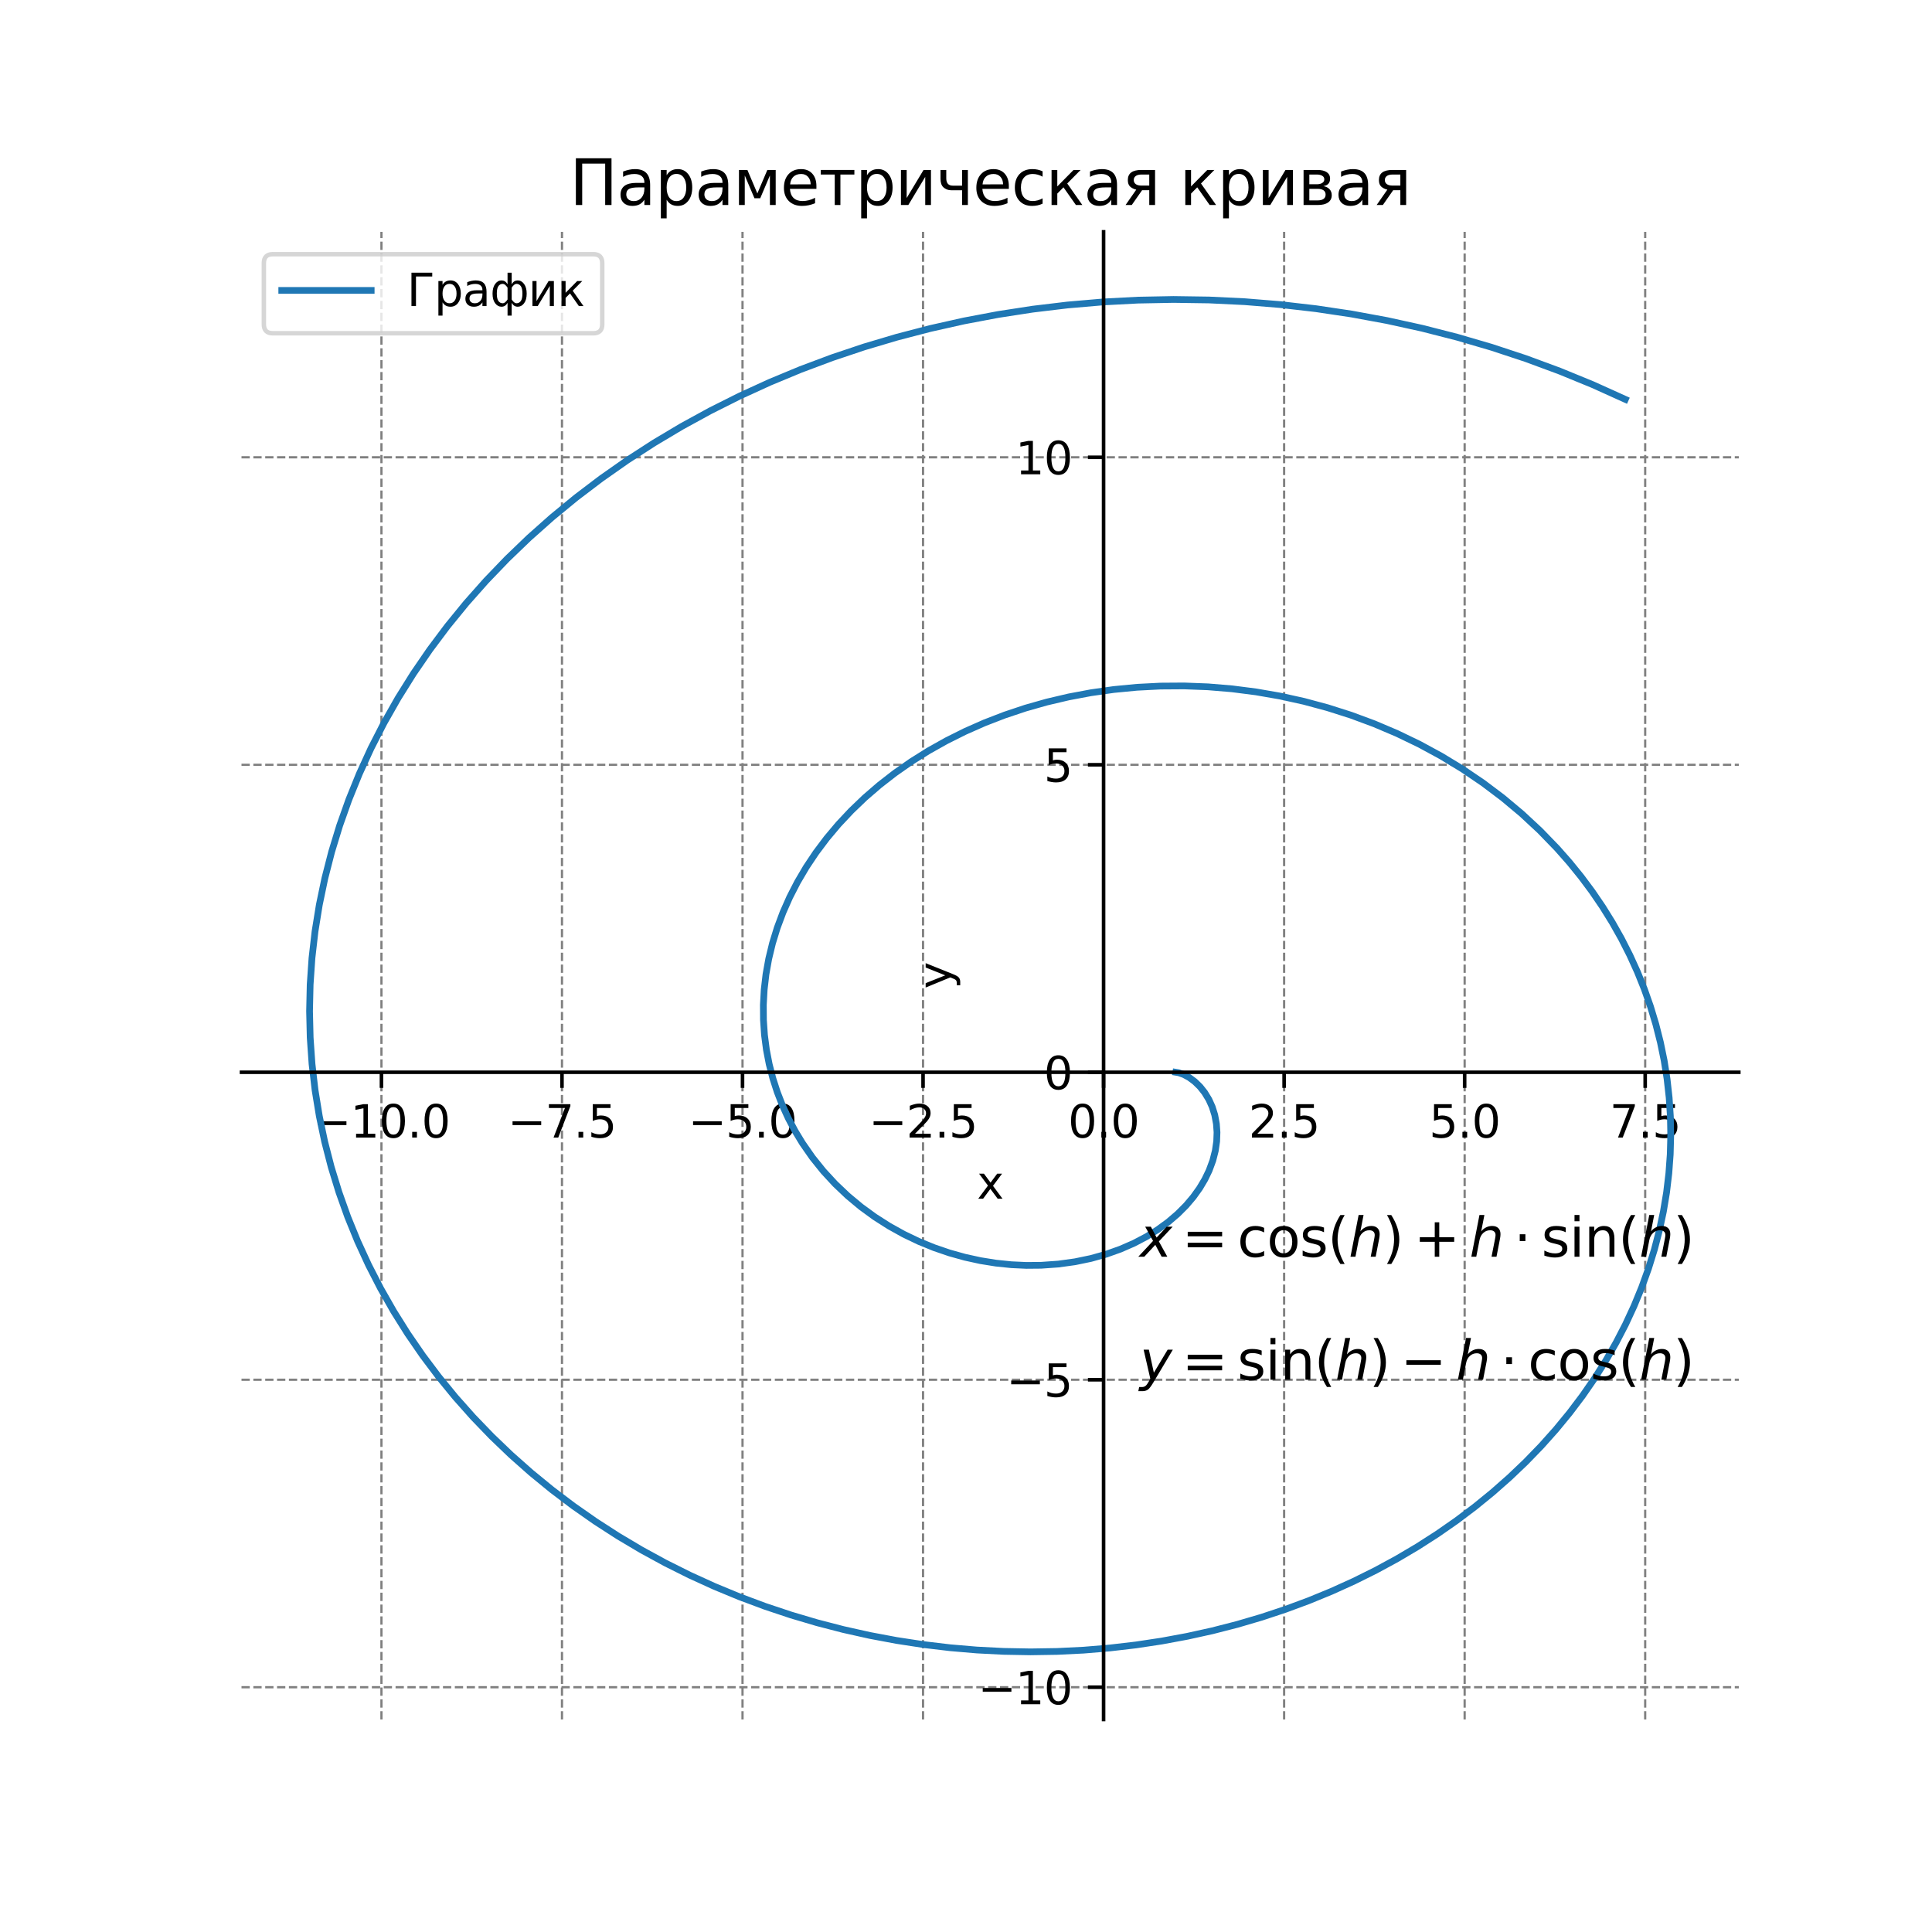 <?xml version="1.0" encoding="utf-8" standalone="no"?>
<!DOCTYPE svg PUBLIC "-//W3C//DTD SVG 1.1//EN"
  "http://www.w3.org/Graphics/SVG/1.1/DTD/svg11.dtd">
<svg xmlns:xlink="http://www.w3.org/1999/xlink" width="432pt" height="432pt" viewBox="0 0 432 432" xmlns="http://www.w3.org/2000/svg" version="1.1">
 <defs>
  <style type="text/css">*{stroke-linejoin: round; stroke-linecap: butt}</style>
 </defs>
 <g id="figure_1">
  <g id="patch_1">
   <path d="M 0 432 
L 432 432 
L 432 0 
L 0 0 
z
" style="fill: #ffffff"/>
  </g>
  <g id="axes_1">
   <g id="patch_2">
    <path d="M 54 384.48 
L 388.8 384.48 
L 388.8 51.84 
L 54 51.84 
z
" style="fill: #ffffff"/>
   </g>
   <g id="matplotlib.axis_1">
    <g id="xtick_1">
     <g id="line2d_1">
      <path d="M 85.294 384.48 
L 85.294 51.84 
" clip-path="url(#p49fbeaba50)" style="fill: none; stroke-dasharray: 1.85,0.8; stroke-dashoffset: 0; stroke: #808080; stroke-width: 0.5"/>
     </g>
     <g id="line2d_2">
      <defs>
       <path id="m54437a5627" d="M 0 0 
L 0 3.5 
" style="stroke: #000000; stroke-width: 0.8"/>
      </defs>
      <g>
       <use xlink:href="#m54437a5627" x="85.294" y="239.76" style="stroke: #000000; stroke-width: 0.8"/>
      </g>
     </g>
     <g id="text_1">
      <!-- −10.0 -->
      <g transform="translate(69.971 254.358) scale(0.1 -0.1)">
       <defs>
        <path id="DejaVuSans-2212" d="M 678 2272 
L 4684 2272 
L 4684 1741 
L 678 1741 
L 678 2272 
z
" transform="scale(0.016)"/>
        <path id="DejaVuSans-31" d="M 794 531 
L 1825 531 
L 1825 4091 
L 703 3866 
L 703 4441 
L 1819 4666 
L 2450 4666 
L 2450 531 
L 3481 531 
L 3481 0 
L 794 0 
L 794 531 
z
" transform="scale(0.016)"/>
        <path id="DejaVuSans-30" d="M 2034 4250 
Q 1547 4250 1301 3770 
Q 1056 3291 1056 2328 
Q 1056 1369 1301 889 
Q 1547 409 2034 409 
Q 2525 409 2770 889 
Q 3016 1369 3016 2328 
Q 3016 3291 2770 3770 
Q 2525 4250 2034 4250 
z
M 2034 4750 
Q 2819 4750 3233 4129 
Q 3647 3509 3647 2328 
Q 3647 1150 3233 529 
Q 2819 -91 2034 -91 
Q 1250 -91 836 529 
Q 422 1150 422 2328 
Q 422 3509 836 4129 
Q 1250 4750 2034 4750 
z
" transform="scale(0.016)"/>
        <path id="DejaVuSans-2e" d="M 684 794 
L 1344 794 
L 1344 0 
L 684 0 
L 684 794 
z
" transform="scale(0.016)"/>
       </defs>
       <use xlink:href="#DejaVuSans-2212"/>
       <use xlink:href="#DejaVuSans-31" x="83.789"/>
       <use xlink:href="#DejaVuSans-30" x="147.412"/>
       <use xlink:href="#DejaVuSans-2e" x="211.035"/>
       <use xlink:href="#DejaVuSans-30" x="242.822"/>
      </g>
     </g>
    </g>
    <g id="xtick_2">
     <g id="line2d_3">
      <path d="M 125.661 384.48 
L 125.661 51.84 
" clip-path="url(#p49fbeaba50)" style="fill: none; stroke-dasharray: 1.85,0.8; stroke-dashoffset: 0; stroke: #808080; stroke-width: 0.5"/>
     </g>
     <g id="line2d_4">
      <g>
       <use xlink:href="#m54437a5627" x="125.661" y="239.76" style="stroke: #000000; stroke-width: 0.8"/>
      </g>
     </g>
     <g id="text_2">
      <!-- −7.5 -->
      <g transform="translate(113.52 254.358) scale(0.1 -0.1)">
       <defs>
        <path id="DejaVuSans-37" d="M 525 4666 
L 3525 4666 
L 3525 4397 
L 1831 0 
L 1172 0 
L 2766 4134 
L 525 4134 
L 525 4666 
z
" transform="scale(0.016)"/>
        <path id="DejaVuSans-35" d="M 691 4666 
L 3169 4666 
L 3169 4134 
L 1269 4134 
L 1269 2991 
Q 1406 3038 1543 3061 
Q 1681 3084 1819 3084 
Q 2600 3084 3056 2656 
Q 3513 2228 3513 1497 
Q 3513 744 3044 326 
Q 2575 -91 1722 -91 
Q 1428 -91 1123 -41 
Q 819 9 494 109 
L 494 744 
Q 775 591 1075 516 
Q 1375 441 1709 441 
Q 2250 441 2565 725 
Q 2881 1009 2881 1497 
Q 2881 1984 2565 2268 
Q 2250 2553 1709 2553 
Q 1456 2553 1204 2497 
Q 953 2441 691 2322 
L 691 4666 
z
" transform="scale(0.016)"/>
       </defs>
       <use xlink:href="#DejaVuSans-2212"/>
       <use xlink:href="#DejaVuSans-37" x="83.789"/>
       <use xlink:href="#DejaVuSans-2e" x="147.412"/>
       <use xlink:href="#DejaVuSans-35" x="179.199"/>
      </g>
     </g>
    </g>
    <g id="xtick_3">
     <g id="line2d_5">
      <path d="M 166.029 384.48 
L 166.029 51.84 
" clip-path="url(#p49fbeaba50)" style="fill: none; stroke-dasharray: 1.85,0.8; stroke-dashoffset: 0; stroke: #808080; stroke-width: 0.5"/>
     </g>
     <g id="line2d_6">
      <g>
       <use xlink:href="#m54437a5627" x="166.029" y="239.76" style="stroke: #000000; stroke-width: 0.8"/>
      </g>
     </g>
     <g id="text_3">
      <!-- −5.0 -->
      <g transform="translate(153.887 254.358) scale(0.1 -0.1)">
       <use xlink:href="#DejaVuSans-2212"/>
       <use xlink:href="#DejaVuSans-35" x="83.789"/>
       <use xlink:href="#DejaVuSans-2e" x="147.412"/>
       <use xlink:href="#DejaVuSans-30" x="179.199"/>
      </g>
     </g>
    </g>
    <g id="xtick_4">
     <g id="line2d_7">
      <path d="M 206.396 384.48 
L 206.396 51.84 
" clip-path="url(#p49fbeaba50)" style="fill: none; stroke-dasharray: 1.85,0.8; stroke-dashoffset: 0; stroke: #808080; stroke-width: 0.5"/>
     </g>
     <g id="line2d_8">
      <g>
       <use xlink:href="#m54437a5627" x="206.396" y="239.76" style="stroke: #000000; stroke-width: 0.8"/>
      </g>
     </g>
     <g id="text_4">
      <!-- −2.5 -->
      <g transform="translate(194.255 254.358) scale(0.1 -0.1)">
       <defs>
        <path id="DejaVuSans-32" d="M 1228 531 
L 3431 531 
L 3431 0 
L 469 0 
L 469 531 
Q 828 903 1448 1529 
Q 2069 2156 2228 2338 
Q 2531 2678 2651 2914 
Q 2772 3150 2772 3378 
Q 2772 3750 2511 3984 
Q 2250 4219 1831 4219 
Q 1534 4219 1204 4116 
Q 875 4013 500 3803 
L 500 4441 
Q 881 4594 1212 4672 
Q 1544 4750 1819 4750 
Q 2544 4750 2975 4387 
Q 3406 4025 3406 3419 
Q 3406 3131 3298 2873 
Q 3191 2616 2906 2266 
Q 2828 2175 2409 1742 
Q 1991 1309 1228 531 
z
" transform="scale(0.016)"/>
       </defs>
       <use xlink:href="#DejaVuSans-2212"/>
       <use xlink:href="#DejaVuSans-32" x="83.789"/>
       <use xlink:href="#DejaVuSans-2e" x="147.412"/>
       <use xlink:href="#DejaVuSans-35" x="179.199"/>
      </g>
     </g>
    </g>
    <g id="xtick_5">
     <g id="line2d_9">
      <path d="M 246.764 384.48 
L 246.764 51.84 
" clip-path="url(#p49fbeaba50)" style="fill: none; stroke-dasharray: 1.85,0.8; stroke-dashoffset: 0; stroke: #808080; stroke-width: 0.5"/>
     </g>
     <g id="line2d_10">
      <g>
       <use xlink:href="#m54437a5627" x="246.764" y="239.76" style="stroke: #000000; stroke-width: 0.8"/>
      </g>
     </g>
     <g id="text_5">
      <!-- 0.0 -->
      <g transform="translate(238.812 254.358) scale(0.1 -0.1)">
       <use xlink:href="#DejaVuSans-30"/>
       <use xlink:href="#DejaVuSans-2e" x="63.623"/>
       <use xlink:href="#DejaVuSans-30" x="95.41"/>
      </g>
     </g>
    </g>
    <g id="xtick_6">
     <g id="line2d_11">
      <path d="M 287.132 384.48 
L 287.132 51.84 
" clip-path="url(#p49fbeaba50)" style="fill: none; stroke-dasharray: 1.85,0.8; stroke-dashoffset: 0; stroke: #808080; stroke-width: 0.5"/>
     </g>
     <g id="line2d_12">
      <g>
       <use xlink:href="#m54437a5627" x="287.132" y="239.76" style="stroke: #000000; stroke-width: 0.8"/>
      </g>
     </g>
     <g id="text_6">
      <!-- 2.5 -->
      <g transform="translate(279.18 254.358) scale(0.1 -0.1)">
       <use xlink:href="#DejaVuSans-32"/>
       <use xlink:href="#DejaVuSans-2e" x="63.623"/>
       <use xlink:href="#DejaVuSans-35" x="95.41"/>
      </g>
     </g>
    </g>
    <g id="xtick_7">
     <g id="line2d_13">
      <path d="M 327.499 384.48 
L 327.499 51.84 
" clip-path="url(#p49fbeaba50)" style="fill: none; stroke-dasharray: 1.85,0.8; stroke-dashoffset: 0; stroke: #808080; stroke-width: 0.5"/>
     </g>
     <g id="line2d_14">
      <g>
       <use xlink:href="#m54437a5627" x="327.499" y="239.76" style="stroke: #000000; stroke-width: 0.8"/>
      </g>
     </g>
     <g id="text_7">
      <!-- 5.0 -->
      <g transform="translate(319.548 254.358) scale(0.1 -0.1)">
       <use xlink:href="#DejaVuSans-35"/>
       <use xlink:href="#DejaVuSans-2e" x="63.623"/>
       <use xlink:href="#DejaVuSans-30" x="95.41"/>
      </g>
     </g>
    </g>
    <g id="xtick_8">
     <g id="line2d_15">
      <path d="M 367.867 384.48 
L 367.867 51.84 
" clip-path="url(#p49fbeaba50)" style="fill: none; stroke-dasharray: 1.85,0.8; stroke-dashoffset: 0; stroke: #808080; stroke-width: 0.5"/>
     </g>
     <g id="line2d_16">
      <g>
       <use xlink:href="#m54437a5627" x="367.867" y="239.76" style="stroke: #000000; stroke-width: 0.8"/>
      </g>
     </g>
     <g id="text_8">
      <!-- 7.5 -->
      <g transform="translate(359.915 254.358) scale(0.1 -0.1)">
       <use xlink:href="#DejaVuSans-37"/>
       <use xlink:href="#DejaVuSans-2e" x="63.623"/>
       <use xlink:href="#DejaVuSans-35" x="95.41"/>
      </g>
     </g>
    </g>
    <g id="text_9">
     <!-- x -->
     <g transform="translate(218.441 268.036) scale(0.1 -0.1)">
      <defs>
       <path id="DejaVuSans-78" d="M 3513 3500 
L 2247 1797 
L 3578 0 
L 2900 0 
L 1881 1375 
L 863 0 
L 184 0 
L 1544 1831 
L 300 3500 
L 978 3500 
L 1906 2253 
L 2834 3500 
L 3513 3500 
z
" transform="scale(0.016)"/>
      </defs>
      <use xlink:href="#DejaVuSans-78"/>
     </g>
    </g>
   </g>
   <g id="matplotlib.axis_2">
    <g id="ytick_1">
     <g id="line2d_17">
      <path d="M 54 377.27 
L 388.8 377.27 
" clip-path="url(#p49fbeaba50)" style="fill: none; stroke-dasharray: 1.85,0.8; stroke-dashoffset: 0; stroke: #808080; stroke-width: 0.5"/>
     </g>
     <g id="line2d_18">
      <defs>
       <path id="m064323fc01" d="M 0 0 
L -3.5 0 
" style="stroke: #000000; stroke-width: 0.8"/>
      </defs>
      <g>
       <use xlink:href="#m064323fc01" x="246.764" y="377.27" style="stroke: #000000; stroke-width: 0.8"/>
      </g>
     </g>
     <g id="text_10">
      <!-- −10 -->
      <g transform="translate(218.659 381.069) scale(0.1 -0.1)">
       <use xlink:href="#DejaVuSans-2212"/>
       <use xlink:href="#DejaVuSans-31" x="83.789"/>
       <use xlink:href="#DejaVuSans-30" x="147.412"/>
      </g>
     </g>
    </g>
    <g id="ytick_2">
     <g id="line2d_19">
      <path d="M 54 308.515 
L 388.8 308.515 
" clip-path="url(#p49fbeaba50)" style="fill: none; stroke-dasharray: 1.85,0.8; stroke-dashoffset: 0; stroke: #808080; stroke-width: 0.5"/>
     </g>
     <g id="line2d_20">
      <g>
       <use xlink:href="#m064323fc01" x="246.764" y="308.515" style="stroke: #000000; stroke-width: 0.8"/>
      </g>
     </g>
     <g id="text_11">
      <!-- −5 -->
      <g transform="translate(225.022 312.314) scale(0.1 -0.1)">
       <use xlink:href="#DejaVuSans-2212"/>
       <use xlink:href="#DejaVuSans-35" x="83.789"/>
      </g>
     </g>
    </g>
    <g id="ytick_3">
     <g id="line2d_21">
      <path d="M 54 239.76 
L 388.8 239.76 
" clip-path="url(#p49fbeaba50)" style="fill: none; stroke-dasharray: 1.85,0.8; stroke-dashoffset: 0; stroke: #808080; stroke-width: 0.5"/>
     </g>
     <g id="line2d_22">
      <g>
       <use xlink:href="#m064323fc01" x="246.764" y="239.76" style="stroke: #000000; stroke-width: 0.8"/>
      </g>
     </g>
     <g id="text_12">
      <!-- 0 -->
      <g transform="translate(233.402 243.559) scale(0.1 -0.1)">
       <use xlink:href="#DejaVuSans-30"/>
      </g>
     </g>
    </g>
    <g id="ytick_4">
     <g id="line2d_23">
      <path d="M 54 171.005 
L 388.8 171.005 
" clip-path="url(#p49fbeaba50)" style="fill: none; stroke-dasharray: 1.85,0.8; stroke-dashoffset: 0; stroke: #808080; stroke-width: 0.5"/>
     </g>
     <g id="line2d_24">
      <g>
       <use xlink:href="#m064323fc01" x="246.764" y="171.005" style="stroke: #000000; stroke-width: 0.8"/>
      </g>
     </g>
     <g id="text_13">
      <!-- 5 -->
      <g transform="translate(233.402 174.804) scale(0.1 -0.1)">
       <use xlink:href="#DejaVuSans-35"/>
      </g>
     </g>
    </g>
    <g id="ytick_5">
     <g id="line2d_25">
      <path d="M 54 102.25 
L 388.8 102.25 
" clip-path="url(#p49fbeaba50)" style="fill: none; stroke-dasharray: 1.85,0.8; stroke-dashoffset: 0; stroke: #808080; stroke-width: 0.5"/>
     </g>
     <g id="line2d_26">
      <g>
       <use xlink:href="#m064323fc01" x="246.764" y="102.25" style="stroke: #000000; stroke-width: 0.8"/>
      </g>
     </g>
     <g id="text_14">
      <!-- 10 -->
      <g transform="translate(227.039 106.049) scale(0.1 -0.1)">
       <use xlink:href="#DejaVuSans-31"/>
       <use xlink:href="#DejaVuSans-30" x="63.623"/>
      </g>
     </g>
    </g>
    <g id="text_15">
     <!-- y -->
     <g transform="translate(212.58 221.119) rotate(-90) scale(0.1 -0.1)">
      <defs>
       <path id="DejaVuSans-79" d="M 2059 -325 
Q 1816 -950 1584 -1140 
Q 1353 -1331 966 -1331 
L 506 -1331 
L 506 -850 
L 844 -850 
Q 1081 -850 1212 -737 
Q 1344 -625 1503 -206 
L 1606 56 
L 191 3500 
L 800 3500 
L 1894 763 
L 2988 3500 
L 3597 3500 
L 2059 -325 
z
" transform="scale(0.016)"/>
      </defs>
      <use xlink:href="#DejaVuSans-79"/>
     </g>
    </g>
   </g>
   <g id="line2d_27">
    <path d="M 262.912 239.76 
L 263.565 239.868 
L 264.691 240.267 
L 265.892 240.916 
L 267.14 241.839 
L 268.321 242.987 
L 269.359 244.291 
L 270.313 245.858 
L 271.042 247.472 
L 271.615 249.287 
L 271.99 251.292 
L 272.125 253.188 
L 272.051 255.201 
L 271.745 257.315 
L 271.185 259.509 
L 270.351 261.76 
L 269.406 263.715 
L 268.239 265.677 
L 266.843 267.627 
L 265.214 269.547 
L 263.349 271.416 
L 261.247 273.216 
L 258.912 274.924 
L 256.346 276.522 
L 253.556 277.988 
L 250.552 279.301 
L 247.344 280.443 
L 243.947 281.394 
L 240.376 282.135 
L 236.65 282.649 
L 232.79 282.92 
L 229.486 282.949 
L 226.117 282.791 
L 222.7 282.439 
L 219.249 281.887 
L 215.781 281.129 
L 212.313 280.162 
L 208.863 278.982 
L 205.448 277.587 
L 202.087 275.977 
L 198.8 274.15 
L 195.604 272.11 
L 192.519 269.858 
L 189.564 267.398 
L 186.758 264.735 
L 184.12 261.876 
L 181.668 258.828 
L 179.419 255.599 
L 177.779 252.892 
L 176.289 250.082 
L 174.957 247.175 
L 173.792 244.176 
L 172.801 241.094 
L 171.99 237.934 
L 171.368 234.706 
L 170.94 231.418 
L 170.712 228.077 
L 170.689 224.693 
L 170.875 221.275 
L 171.276 217.832 
L 171.894 214.375 
L 172.732 210.914 
L 173.792 207.458 
L 175.077 204.018 
L 176.587 200.604 
L 178.321 197.229 
L 180.281 193.901 
L 182.464 190.633 
L 184.868 187.434 
L 187.491 184.316 
L 190.329 181.29 
L 193.379 178.367 
L 196.634 175.556 
L 200.091 172.869 
L 203.741 170.315 
L 207.579 167.905 
L 211.597 165.649 
L 215.786 163.555 
L 220.136 161.634 
L 224.639 159.893 
L 229.284 158.341 
L 234.059 156.986 
L 238.954 155.836 
L 243.955 154.897 
L 249.051 154.176 
L 254.228 153.678 
L 259.473 153.409 
L 264.771 153.374 
L 270.108 153.576 
L 275.47 154.02 
L 280.84 154.707 
L 286.205 155.639 
L 291.547 156.819 
L 296.852 158.246 
L 302.103 159.92 
L 307.285 161.841 
L 312.381 164.007 
L 317.376 166.415 
L 322.254 169.063 
L 326.998 171.945 
L 331.594 175.059 
L 336.025 178.397 
L 340.277 181.955 
L 344.334 185.725 
L 348.182 189.699 
L 350.923 192.809 
L 353.533 196.025 
L 356.006 199.344 
L 358.336 202.762 
L 360.519 206.273 
L 362.55 209.873 
L 364.423 213.558 
L 366.134 217.322 
L 367.678 221.161 
L 369.052 225.068 
L 370.25 229.039 
L 371.27 233.067 
L 372.109 237.148 
L 372.762 241.274 
L 373.227 245.439 
L 373.501 249.638 
L 373.582 253.865 
L 373.468 258.111 
L 373.156 262.372 
L 372.647 266.641 
L 371.937 270.909 
L 371.028 275.172 
L 369.917 279.422 
L 368.605 283.652 
L 367.092 287.855 
L 365.379 292.024 
L 363.466 296.152 
L 361.354 300.233 
L 359.045 304.259 
L 356.54 308.223 
L 353.843 312.12 
L 350.955 315.94 
L 347.878 319.679 
L 344.617 323.329 
L 341.175 326.883 
L 337.555 330.336 
L 333.761 333.68 
L 329.799 336.91 
L 325.672 340.019 
L 321.386 343.001 
L 316.946 345.85 
L 312.358 348.561 
L 307.628 351.129 
L 302.762 353.546 
L 297.766 355.81 
L 292.648 357.914 
L 287.414 359.854 
L 282.071 361.625 
L 276.628 363.224 
L 271.091 364.645 
L 265.469 365.886 
L 259.77 366.943 
L 254.002 367.812 
L 248.174 368.491 
L 242.295 368.977 
L 236.373 369.267 
L 230.417 369.36 
L 224.437 369.253 
L 218.441 368.946 
L 212.439 368.436 
L 206.441 367.724 
L 200.456 366.808 
L 194.494 365.688 
L 188.563 364.365 
L 182.675 362.838 
L 176.837 361.109 
L 171.061 359.179 
L 165.355 357.049 
L 159.73 354.72 
L 154.194 352.196 
L 148.757 349.478 
L 143.428 346.569 
L 138.217 343.473 
L 133.133 340.192 
L 128.185 336.73 
L 123.381 333.092 
L 118.731 329.281 
L 114.242 325.303 
L 109.924 321.162 
L 105.784 316.864 
L 101.83 312.414 
L 98.069 307.818 
L 94.51 303.082 
L 91.159 298.213 
L 88.023 293.216 
L 85.109 288.1 
L 82.422 282.872 
L 79.969 277.538 
L 77.756 272.106 
L 75.787 266.584 
L 74.068 260.98 
L 72.603 255.302 
L 71.396 249.559 
L 70.45 243.759 
L 69.77 237.911 
L 69.359 232.024 
L 69.218 226.106 
L 69.351 220.167 
L 69.758 214.216 
L 70.441 208.262 
L 71.401 202.315 
L 72.639 196.383 
L 74.154 190.476 
L 75.946 184.604 
L 78.015 178.777 
L 80.358 173.002 
L 82.974 167.291 
L 85.861 161.652 
L 89.017 156.095 
L 92.437 150.629 
L 96.12 145.263 
L 100.059 140.006 
L 104.252 134.868 
L 108.693 129.857 
L 113.378 124.981 
L 118.299 120.25 
L 123.452 115.671 
L 128.83 111.253 
L 134.425 107.005 
L 140.231 102.932 
L 146.24 99.044 
L 152.443 95.348 
L 158.833 91.85 
L 165.4 88.558 
L 172.136 85.477 
L 179.031 82.614 
L 186.075 79.976 
L 193.258 77.566 
L 200.57 75.392 
L 208 73.457 
L 215.538 71.766 
L 223.172 70.324 
L 230.891 69.134 
L 238.683 68.2 
L 246.537 67.524 
L 254.441 67.11 
L 262.383 66.96 
L 270.35 67.075 
L 278.331 67.458 
L 286.313 68.109 
L 294.283 69.029 
L 302.229 70.217 
L 310.139 71.675 
L 317.999 73.401 
L 325.798 75.394 
L 333.522 77.653 
L 341.16 80.176 
L 348.699 82.961 
L 356.125 86.004 
L 363.428 89.302 
L 363.428 89.302 
" clip-path="url(#p49fbeaba50)" style="fill: none; stroke: #1f77b4; stroke-width: 1.5; stroke-linecap: square"/>
   </g>
   <g id="patch_3">
    <path d="M 246.764 384.48 
L 246.764 51.84 
" style="fill: none; stroke: #000000; stroke-width: 0.8; stroke-linejoin: miter; stroke-linecap: square"/>
   </g>
   <g id="patch_4">
    <path d="M 388.8 384.48 
L 388.8 51.84 
" style="fill: none"/>
   </g>
   <g id="patch_5">
    <path d="M 54 239.76 
L 388.8 239.76 
" style="fill: none; stroke: #000000; stroke-width: 0.8; stroke-linejoin: miter; stroke-linecap: square"/>
   </g>
   <g id="patch_6">
    <path d="M 54 51.84 
L 388.8 51.84 
" style="fill: none"/>
   </g>
   <g id="text_16">
    <!-- $x = \cos(h) + h \cdot \sin(h)$ -->
    <g transform="translate(254.838 281.013) scale(0.12 -0.12)">
     <defs>
      <path id="DejaVuSans-Oblique-78" d="M 3841 3500 
L 2234 1784 
L 3219 0 
L 2559 0 
L 1819 1388 
L 531 0 
L -166 0 
L 1556 1844 
L 641 3500 
L 1300 3500 
L 1972 2234 
L 3144 3500 
L 3841 3500 
z
" transform="scale(0.016)"/>
      <path id="DejaVuSans-3d" d="M 678 2906 
L 4684 2906 
L 4684 2381 
L 678 2381 
L 678 2906 
z
M 678 1631 
L 4684 1631 
L 4684 1100 
L 678 1100 
L 678 1631 
z
" transform="scale(0.016)"/>
      <path id="DejaVuSans-63" d="M 3122 3366 
L 3122 2828 
Q 2878 2963 2633 3030 
Q 2388 3097 2138 3097 
Q 1578 3097 1268 2742 
Q 959 2388 959 1747 
Q 959 1106 1268 751 
Q 1578 397 2138 397 
Q 2388 397 2633 464 
Q 2878 531 3122 666 
L 3122 134 
Q 2881 22 2623 -34 
Q 2366 -91 2075 -91 
Q 1284 -91 818 406 
Q 353 903 353 1747 
Q 353 2603 823 3093 
Q 1294 3584 2113 3584 
Q 2378 3584 2631 3529 
Q 2884 3475 3122 3366 
z
" transform="scale(0.016)"/>
      <path id="DejaVuSans-6f" d="M 1959 3097 
Q 1497 3097 1228 2736 
Q 959 2375 959 1747 
Q 959 1119 1226 758 
Q 1494 397 1959 397 
Q 2419 397 2687 759 
Q 2956 1122 2956 1747 
Q 2956 2369 2687 2733 
Q 2419 3097 1959 3097 
z
M 1959 3584 
Q 2709 3584 3137 3096 
Q 3566 2609 3566 1747 
Q 3566 888 3137 398 
Q 2709 -91 1959 -91 
Q 1206 -91 779 398 
Q 353 888 353 1747 
Q 353 2609 779 3096 
Q 1206 3584 1959 3584 
z
" transform="scale(0.016)"/>
      <path id="DejaVuSans-73" d="M 2834 3397 
L 2834 2853 
Q 2591 2978 2328 3040 
Q 2066 3103 1784 3103 
Q 1356 3103 1142 2972 
Q 928 2841 928 2578 
Q 928 2378 1081 2264 
Q 1234 2150 1697 2047 
L 1894 2003 
Q 2506 1872 2764 1633 
Q 3022 1394 3022 966 
Q 3022 478 2636 193 
Q 2250 -91 1575 -91 
Q 1294 -91 989 -36 
Q 684 19 347 128 
L 347 722 
Q 666 556 975 473 
Q 1284 391 1588 391 
Q 1994 391 2212 530 
Q 2431 669 2431 922 
Q 2431 1156 2273 1281 
Q 2116 1406 1581 1522 
L 1381 1569 
Q 847 1681 609 1914 
Q 372 2147 372 2553 
Q 372 3047 722 3315 
Q 1072 3584 1716 3584 
Q 2034 3584 2315 3537 
Q 2597 3491 2834 3397 
z
" transform="scale(0.016)"/>
      <path id="DejaVuSans-28" d="M 1984 4856 
Q 1566 4138 1362 3434 
Q 1159 2731 1159 2009 
Q 1159 1288 1364 580 
Q 1569 -128 1984 -844 
L 1484 -844 
Q 1016 -109 783 600 
Q 550 1309 550 2009 
Q 550 2706 781 3412 
Q 1013 4119 1484 4856 
L 1984 4856 
z
" transform="scale(0.016)"/>
      <path id="DejaVuSans-Oblique-68" d="M 3566 2113 
L 3156 0 
L 2578 0 
L 2988 2091 
Q 3016 2238 3031 2350 
Q 3047 2463 3047 2528 
Q 3047 2791 2881 2937 
Q 2716 3084 2419 3084 
Q 1956 3084 1617 2771 
Q 1278 2459 1178 1941 
L 800 0 
L 225 0 
L 1172 4863 
L 1747 4863 
L 1375 2950 
Q 1594 3244 1934 3414 
Q 2275 3584 2650 3584 
Q 3113 3584 3367 3334 
Q 3622 3084 3622 2631 
Q 3622 2519 3608 2391 
Q 3594 2263 3566 2113 
z
" transform="scale(0.016)"/>
      <path id="DejaVuSans-29" d="M 513 4856 
L 1013 4856 
Q 1481 4119 1714 3412 
Q 1947 2706 1947 2009 
Q 1947 1309 1714 600 
Q 1481 -109 1013 -844 
L 513 -844 
Q 928 -128 1133 580 
Q 1338 1288 1338 2009 
Q 1338 2731 1133 3434 
Q 928 4138 513 4856 
z
" transform="scale(0.016)"/>
      <path id="DejaVuSans-2b" d="M 2944 4013 
L 2944 2272 
L 4684 2272 
L 4684 1741 
L 2944 1741 
L 2944 0 
L 2419 0 
L 2419 1741 
L 678 1741 
L 678 2272 
L 2419 2272 
L 2419 4013 
L 2944 4013 
z
" transform="scale(0.016)"/>
      <path id="DejaVuSans-22c5" d="M 684 2619 
L 1344 2619 
L 1344 1825 
L 684 1825 
L 684 2619 
z
" transform="scale(0.016)"/>
      <path id="DejaVuSans-69" d="M 603 3500 
L 1178 3500 
L 1178 0 
L 603 0 
L 603 3500 
z
M 603 4863 
L 1178 4863 
L 1178 4134 
L 603 4134 
L 603 4863 
z
" transform="scale(0.016)"/>
      <path id="DejaVuSans-6e" d="M 3513 2113 
L 3513 0 
L 2938 0 
L 2938 2094 
Q 2938 2591 2744 2837 
Q 2550 3084 2163 3084 
Q 1697 3084 1428 2787 
Q 1159 2491 1159 1978 
L 1159 0 
L 581 0 
L 581 3500 
L 1159 3500 
L 1159 2956 
Q 1366 3272 1645 3428 
Q 1925 3584 2291 3584 
Q 2894 3584 3203 3211 
Q 3513 2838 3513 2113 
z
" transform="scale(0.016)"/>
     </defs>
     <use xlink:href="#DejaVuSans-Oblique-78" transform="translate(0 0.016)"/>
     <use xlink:href="#DejaVuSans-3d" transform="translate(78.662 0.016)"/>
     <use xlink:href="#DejaVuSans-63" transform="translate(181.934 0.016)"/>
     <use xlink:href="#DejaVuSans-6f" transform="translate(236.914 0.016)"/>
     <use xlink:href="#DejaVuSans-73" transform="translate(298.096 0.016)"/>
     <use xlink:href="#DejaVuSans-28" transform="translate(350.195 0.016)"/>
     <use xlink:href="#DejaVuSans-Oblique-68" transform="translate(389.209 0.016)"/>
     <use xlink:href="#DejaVuSans-29" transform="translate(452.588 0.016)"/>
     <use xlink:href="#DejaVuSans-2b" transform="translate(511.084 0.016)"/>
     <use xlink:href="#DejaVuSans-Oblique-68" transform="translate(614.355 0.016)"/>
     <use xlink:href="#DejaVuSans-22c5" transform="translate(697.217 0.016)"/>
     <use xlink:href="#DejaVuSans-73" transform="translate(748.486 0.016)"/>
     <use xlink:href="#DejaVuSans-69" transform="translate(800.586 0.016)"/>
     <use xlink:href="#DejaVuSans-6e" transform="translate(828.369 0.016)"/>
     <use xlink:href="#DejaVuSans-28" transform="translate(891.748 0.016)"/>
     <use xlink:href="#DejaVuSans-Oblique-68" transform="translate(930.762 0.016)"/>
     <use xlink:href="#DejaVuSans-29" transform="translate(994.141 0.016)"/>
    </g>
   </g>
   <g id="text_17">
    <!-- $y = \sin(h) - h \cdot \cos(h)$ -->
    <g transform="translate(254.838 308.515) scale(0.12 -0.12)">
     <defs>
      <path id="DejaVuSans-Oblique-79" d="M 1588 -325 
Q 1188 -997 936 -1164 
Q 684 -1331 294 -1331 
L -159 -1331 
L -63 -850 
L 269 -850 
Q 509 -850 678 -719 
Q 847 -588 1056 -206 
L 1234 128 
L 459 3500 
L 1069 3500 
L 1650 819 
L 3256 3500 
L 3859 3500 
L 1588 -325 
z
" transform="scale(0.016)"/>
     </defs>
     <use xlink:href="#DejaVuSans-Oblique-79" transform="translate(0 0.016)"/>
     <use xlink:href="#DejaVuSans-3d" transform="translate(78.662 0.016)"/>
     <use xlink:href="#DejaVuSans-73" transform="translate(181.934 0.016)"/>
     <use xlink:href="#DejaVuSans-69" transform="translate(234.033 0.016)"/>
     <use xlink:href="#DejaVuSans-6e" transform="translate(261.816 0.016)"/>
     <use xlink:href="#DejaVuSans-28" transform="translate(325.195 0.016)"/>
     <use xlink:href="#DejaVuSans-Oblique-68" transform="translate(364.209 0.016)"/>
     <use xlink:href="#DejaVuSans-29" transform="translate(427.588 0.016)"/>
     <use xlink:href="#DejaVuSans-2212" transform="translate(486.084 0.016)"/>
     <use xlink:href="#DejaVuSans-Oblique-68" transform="translate(589.355 0.016)"/>
     <use xlink:href="#DejaVuSans-22c5" transform="translate(672.217 0.016)"/>
     <use xlink:href="#DejaVuSans-63" transform="translate(723.486 0.016)"/>
     <use xlink:href="#DejaVuSans-6f" transform="translate(778.467 0.016)"/>
     <use xlink:href="#DejaVuSans-73" transform="translate(839.648 0.016)"/>
     <use xlink:href="#DejaVuSans-28" transform="translate(891.748 0.016)"/>
     <use xlink:href="#DejaVuSans-Oblique-68" transform="translate(930.762 0.016)"/>
     <use xlink:href="#DejaVuSans-29" transform="translate(994.141 0.016)"/>
    </g>
   </g>
   <g id="text_18">
    <!-- Параметрическая кривая -->
    <g transform="translate(127.362 45.84) scale(0.14 -0.14)">
     <defs>
      <path id="DejaVuSans-41f" d="M 4184 4666 
L 4184 0 
L 3553 0 
L 3553 4134 
L 1259 4134 
L 1259 0 
L 628 0 
L 628 4666 
L 4184 4666 
z
" transform="scale(0.016)"/>
      <path id="DejaVuSans-430" d="M 2194 1759 
Q 1497 1759 1228 1600 
Q 959 1441 959 1056 
Q 959 750 1161 570 
Q 1363 391 1709 391 
Q 2188 391 2477 730 
Q 2766 1069 2766 1631 
L 2766 1759 
L 2194 1759 
z
M 3341 1997 
L 3341 0 
L 2766 0 
L 2766 531 
Q 2569 213 2275 61 
Q 1981 -91 1556 -91 
Q 1019 -91 701 211 
Q 384 513 384 1019 
Q 384 1609 779 1909 
Q 1175 2209 1959 2209 
L 2766 2209 
L 2766 2266 
Q 2766 2663 2505 2880 
Q 2244 3097 1772 3097 
Q 1472 3097 1187 3025 
Q 903 2953 641 2809 
L 641 3341 
Q 956 3463 1253 3523 
Q 1550 3584 1831 3584 
Q 2591 3584 2966 3190 
Q 3341 2797 3341 1997 
z
" transform="scale(0.016)"/>
      <path id="DejaVuSans-440" d="M 1159 525 
L 1159 -1331 
L 581 -1331 
L 581 3500 
L 1159 3500 
L 1159 2969 
Q 1341 3281 1617 3432 
Q 1894 3584 2278 3584 
Q 2916 3584 3314 3078 
Q 3713 2572 3713 1747 
Q 3713 922 3314 415 
Q 2916 -91 2278 -91 
Q 1894 -91 1617 61 
Q 1341 213 1159 525 
z
M 3116 1747 
Q 3116 2381 2855 2742 
Q 2594 3103 2138 3103 
Q 1681 3103 1420 2742 
Q 1159 2381 1159 1747 
Q 1159 1113 1420 752 
Q 1681 391 2138 391 
Q 2594 391 2855 752 
Q 3116 1113 3116 1747 
z
" transform="scale(0.016)"/>
      <path id="DejaVuSans-43c" d="M 581 3500 
L 1422 3500 
L 2416 1156 
L 3413 3500 
L 4247 3500 
L 4247 0 
L 3669 0 
L 3669 2950 
L 2703 672 
L 2128 672 
L 1159 2950 
L 1159 0 
L 581 0 
L 581 3500 
z
" transform="scale(0.016)"/>
      <path id="DejaVuSans-435" d="M 3597 1894 
L 3597 1613 
L 953 1613 
Q 991 1019 1311 708 
Q 1631 397 2203 397 
Q 2534 397 2845 478 
Q 3156 559 3463 722 
L 3463 178 
Q 3153 47 2828 -22 
Q 2503 -91 2169 -91 
Q 1331 -91 842 396 
Q 353 884 353 1716 
Q 353 2575 817 3079 
Q 1281 3584 2069 3584 
Q 2775 3584 3186 3129 
Q 3597 2675 3597 1894 
z
M 3022 2063 
Q 3016 2534 2758 2815 
Q 2500 3097 2075 3097 
Q 1594 3097 1305 2825 
Q 1016 2553 972 2059 
L 3022 2063 
z
" transform="scale(0.016)"/>
      <path id="DejaVuSans-442" d="M 188 3500 
L 3541 3500 
L 3541 3041 
L 2147 3041 
L 2147 0 
L 1581 0 
L 1581 3041 
L 188 3041 
L 188 3500 
z
" transform="scale(0.016)"/>
      <path id="DejaVuSans-438" d="M 3578 3500 
L 3578 0 
L 3006 0 
L 3006 2809 
L 1319 0 
L 581 0 
L 581 3500 
L 1153 3500 
L 1153 697 
L 2838 3500 
L 3578 3500 
z
" transform="scale(0.016)"/>
      <path id="DejaVuSans-447" d="M 2625 0 
L 2625 1472 
L 1553 1472 
Q 1075 1472 756 1769 
Q 469 2038 469 2613 
L 469 3500 
L 1044 3500 
L 1044 2666 
Q 1044 2300 1206 2116 
Q 1372 1931 1697 1931 
L 2625 1931 
L 2625 3500 
L 3200 3500 
L 3200 0 
L 2625 0 
z
" transform="scale(0.016)"/>
      <path id="DejaVuSans-441" d="M 3122 3366 
L 3122 2828 
Q 2878 2963 2633 3030 
Q 2388 3097 2138 3097 
Q 1578 3097 1268 2742 
Q 959 2388 959 1747 
Q 959 1106 1268 751 
Q 1578 397 2138 397 
Q 2388 397 2633 464 
Q 2878 531 3122 666 
L 3122 134 
Q 2881 22 2623 -34 
Q 2366 -91 2075 -91 
Q 1284 -91 818 406 
Q 353 903 353 1747 
Q 353 2603 823 3093 
Q 1294 3584 2113 3584 
Q 2378 3584 2631 3529 
Q 2884 3475 3122 3366 
z
" transform="scale(0.016)"/>
      <path id="DejaVuSans-43a" d="M 581 3500 
L 1153 3500 
L 1153 1856 
L 2775 3500 
L 3481 3500 
L 2144 2147 
L 3653 0 
L 3009 0 
L 1769 1766 
L 1153 1141 
L 1153 0 
L 581 0 
L 581 3500 
z
" transform="scale(0.016)"/>
      <path id="DejaVuSans-44f" d="M 1181 2491 
Q 1181 2231 1381 2084 
Q 1581 1938 1953 1938 
L 2728 1938 
L 2728 3041 
L 1953 3041 
Q 1581 3041 1381 2897 
Q 1181 2753 1181 2491 
z
M 363 0 
L 1431 1534 
Q 1069 1616 828 1830 
Q 588 2044 588 2491 
Q 588 2997 923 3248 
Q 1259 3500 1938 3500 
L 3306 3500 
L 3306 0 
L 2728 0 
L 2728 1478 
L 2013 1478 
L 981 0 
L 363 0 
z
" transform="scale(0.016)"/>
      <path id="DejaVuSans-20" transform="scale(0.016)"/>
      <path id="DejaVuSans-432" d="M 1156 1613 
L 1156 459 
L 1975 459 
Q 2369 459 2575 607 
Q 2781 756 2781 1038 
Q 2781 1319 2575 1466 
Q 2369 1613 1975 1613 
L 1156 1613 
z
M 1156 3041 
L 1156 2072 
L 1913 2072 
Q 2238 2072 2444 2201 
Q 2650 2331 2650 2563 
Q 2650 2794 2444 2917 
Q 2238 3041 1913 3041 
L 1156 3041 
z
M 581 3500 
L 1950 3500 
Q 2566 3500 2897 3275 
Q 3228 3050 3228 2634 
Q 3228 2313 3059 2123 
Q 2891 1934 2559 1888 
Q 2956 1813 3175 1575 
Q 3394 1338 3394 981 
Q 3394 513 3033 256 
Q 2672 0 2003 0 
L 581 0 
L 581 3500 
z
" transform="scale(0.016)"/>
     </defs>
     <use xlink:href="#DejaVuSans-41f"/>
     <use xlink:href="#DejaVuSans-430" x="75.195"/>
     <use xlink:href="#DejaVuSans-440" x="136.475"/>
     <use xlink:href="#DejaVuSans-430" x="199.951"/>
     <use xlink:href="#DejaVuSans-43c" x="261.23"/>
     <use xlink:href="#DejaVuSans-435" x="336.67"/>
     <use xlink:href="#DejaVuSans-442" x="398.193"/>
     <use xlink:href="#DejaVuSans-440" x="456.445"/>
     <use xlink:href="#DejaVuSans-438" x="519.922"/>
     <use xlink:href="#DejaVuSans-447" x="584.912"/>
     <use xlink:href="#DejaVuSans-435" x="643.994"/>
     <use xlink:href="#DejaVuSans-441" x="705.518"/>
     <use xlink:href="#DejaVuSans-43a" x="760.498"/>
     <use xlink:href="#DejaVuSans-430" x="820.898"/>
     <use xlink:href="#DejaVuSans-44f" x="882.178"/>
     <use xlink:href="#DejaVuSans-20" x="942.334"/>
     <use xlink:href="#DejaVuSans-43a" x="974.121"/>
     <use xlink:href="#DejaVuSans-440" x="1034.521"/>
     <use xlink:href="#DejaVuSans-438" x="1097.998"/>
     <use xlink:href="#DejaVuSans-432" x="1162.988"/>
     <use xlink:href="#DejaVuSans-430" x="1221.924"/>
     <use xlink:href="#DejaVuSans-44f" x="1283.203"/>
    </g>
   </g>
   <g id="legend_1">
    <g id="patch_7">
     <path d="M 61 74.518 
L 132.664 74.518 
Q 134.664 74.518 134.664 72.518 
L 134.664 58.84 
Q 134.664 56.84 132.664 56.84 
L 61 56.84 
Q 59 56.84 59 58.84 
L 59 72.518 
Q 59 74.518 61 74.518 
z
" style="fill: #ffffff; opacity: 0.8; stroke: #cccccc; stroke-linejoin: miter"/>
    </g>
    <g id="line2d_28">
     <path d="M 63 64.938 
L 73 64.938 
L 83 64.938 
" style="fill: none; stroke: #1f77b4; stroke-width: 1.5; stroke-linecap: square"/>
    </g>
    <g id="text_19">
     <!-- График -->
     <g transform="translate(91 68.438) scale(0.1 -0.1)">
      <defs>
       <path id="DejaVuSans-413" d="M 628 0 
L 628 4666 
L 3531 4666 
L 3531 4134 
L 1259 4134 
L 1259 0 
L 628 0 
z
" transform="scale(0.016)"/>
       <path id="DejaVuSans-444" d="M 947 1747 
Q 947 1013 1173 702 
Q 1400 391 1784 391 
Q 2091 391 2447 916 
L 2447 2578 
Q 2091 3103 1784 3103 
Q 1400 3103 1173 2792 
Q 947 2481 947 1747 
z
M 2447 -1331 
L 2447 447 
Q 2269 153 2064 31 
Q 1859 -91 1600 -91 
Q 1078 -91 714 392 
Q 350 875 350 1734 
Q 350 2594 714 3089 
Q 1078 3584 1600 3584 
Q 1859 3584 2064 3465 
Q 2269 3347 2447 3053 
L 2447 4666 
L 3025 4666 
L 3025 3053 
Q 3203 3347 3408 3465 
Q 3613 3584 3872 3584 
Q 4394 3584 4758 3089 
Q 5122 2594 5122 1734 
Q 5122 875 4758 392 
Q 4394 -91 3872 -91 
Q 3613 -91 3408 31 
Q 3203 153 3025 447 
L 3025 -1331 
L 2447 -1331 
z
M 4525 1747 
Q 4525 2481 4298 2792 
Q 4072 3103 3688 3103 
Q 3381 3103 3025 2578 
L 3025 916 
Q 3381 391 3688 391 
Q 4072 391 4298 702 
Q 4525 1013 4525 1747 
z
" transform="scale(0.016)"/>
      </defs>
      <use xlink:href="#DejaVuSans-413"/>
      <use xlink:href="#DejaVuSans-440" x="60.986"/>
      <use xlink:href="#DejaVuSans-430" x="124.463"/>
      <use xlink:href="#DejaVuSans-444" x="185.742"/>
      <use xlink:href="#DejaVuSans-438" x="271.24"/>
      <use xlink:href="#DejaVuSans-43a" x="336.23"/>
     </g>
    </g>
   </g>
  </g>
 </g>
 <defs>
  <clipPath id="p49fbeaba50">
   <rect x="54" y="51.84" width="334.8" height="332.64"/>
  </clipPath>
 </defs>
</svg>
